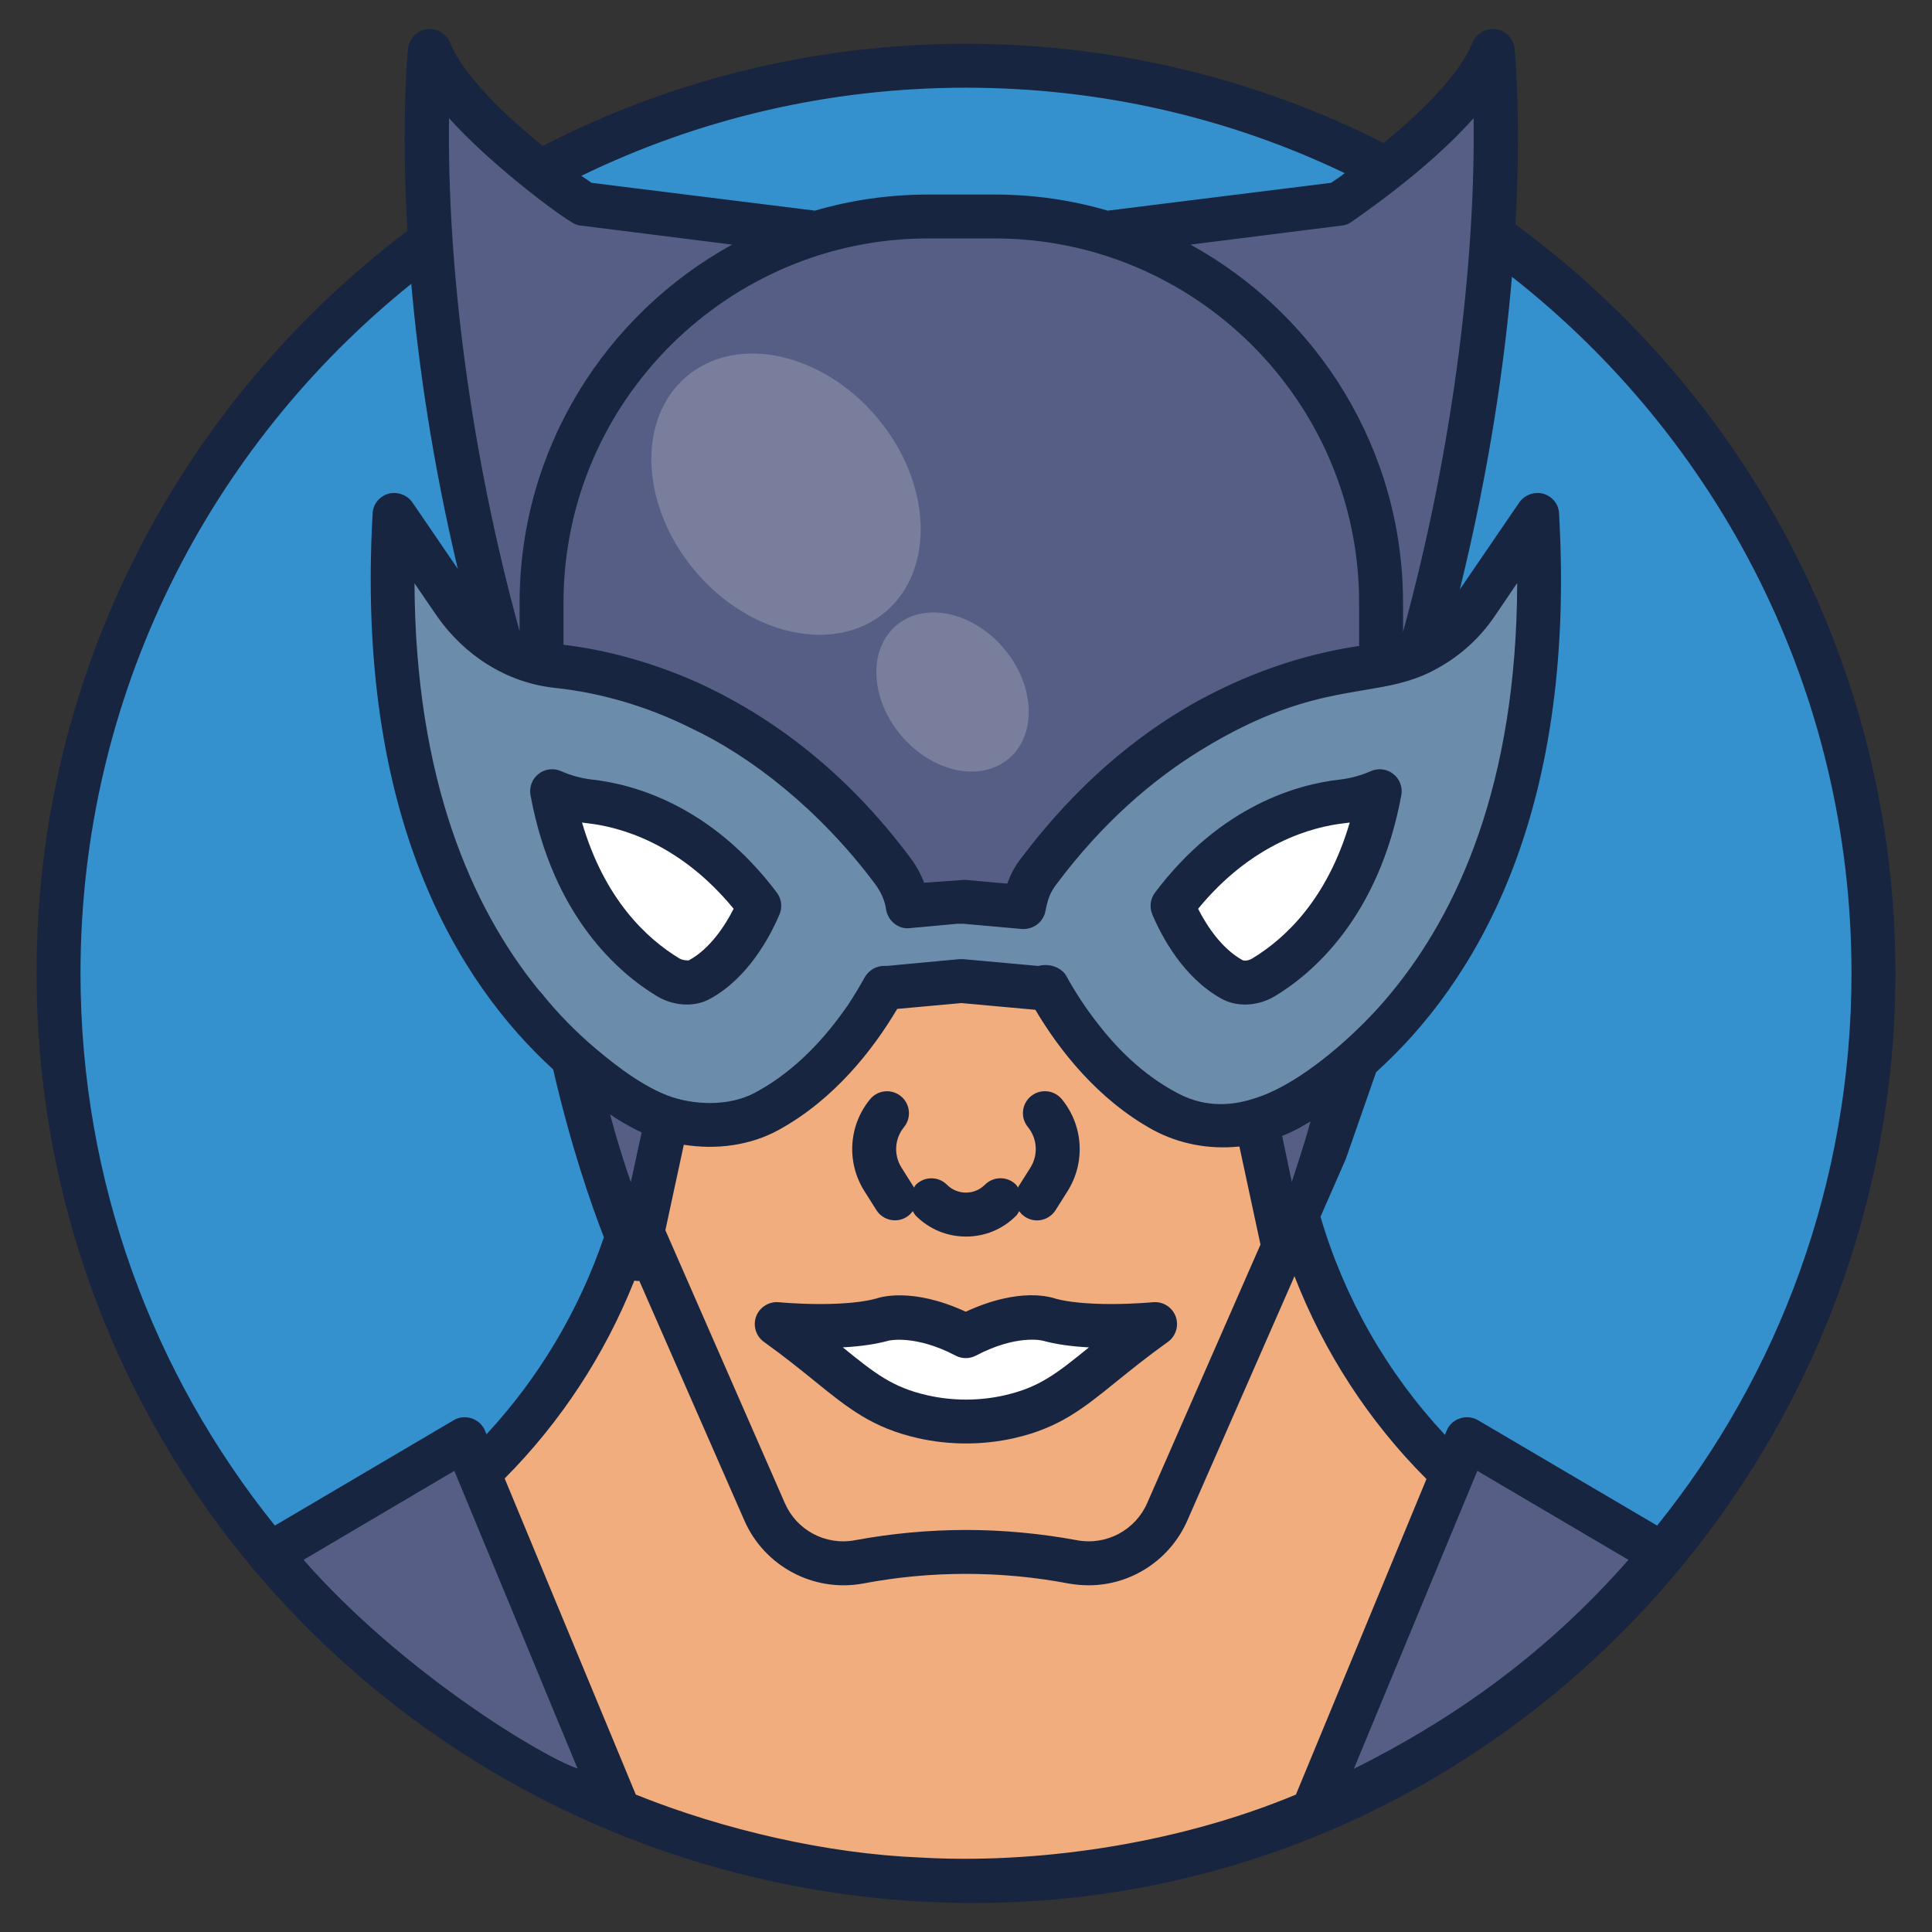 <svg xmlns="http://www.w3.org/2000/svg" enable-background="new 0 0 66 66" viewBox="0 0 66 66"><rect x="0" y="0" width="66" height="66" fill="#333333" stroke="none"/><path fill="#3590CE" d="M63.998,33.246c0,17.118-13.879,30.997-30.997,30.997
				c-17.124,0-31.003-13.879-31.003-30.997c0-17.124,13.879-31.003,31.003-31.003
				C50.119,2.244,63.998,16.123,63.998,33.246z"/><path fill="#F1AD7E" d="M55.468,54.615c-2.98,3.11-6.59,5.62-10.63,7.29
				c-3.65,1.51-7.65,2.34-11.84,2.34s-8.19-0.83-11.84-2.35
				c-4.04-1.66-7.66-4.17-10.64-7.29l3.23-2.18c4.52-3.03,7.56-7.8,8.38-13.18
				l2.53-16.42h16.65l2.52,16.42c0.82,5.38,3.85,10.15,8.37,13.18L55.468,54.615z"/><path fill="#575E85" d="M56.808 53.105c-3.2 3.82-7.3 6.87-11.97 8.8l5.27-12.74 6.57 3.86L56.808 53.105zM21.158 61.895c-4.67-1.92-8.77-4.97-11.97-8.79l.13-.08 6.56-3.86L21.158 61.895z"/><path fill="#F1AD7E" d="M19.085,31.544L19.085,31.544c0,2.673,0.554,5.317,1.627,7.765l5.409,12.341
				c0.547,1.249,1.883,1.955,3.224,1.705l0,0c2.415-0.451,4.892-0.451,7.307,0l0,0
				c1.34,0.25,2.676-0.456,3.224-1.705l5.409-12.341c1.073-2.448,1.627-5.092,1.627-7.765v-0
				H19.085z"/><path fill="#575E85" d="M30.971 8.344L19.938 6.965c0 0-4.302-2.857-5.254-5.221 0 0-1.144 11.213 4.128 25.66l12.16-.822V8.344zM34.707 8.344l11.034-1.379c0 0 4.302-2.857 5.254-5.221 0 0 1.144 11.213-4.128 25.66l-12.16-.822V8.344z"/><path fill="#575E85" d="M47.18,20.598v7.245C46.882,36.577,43.93,43.009,43.93,43.009l-0.975-4.55
				l-7.461-6.067l-2.654-0.23l-2.654,0.23l-7.448,6.067l-0.989,4.55c0,0-2.952-6.432-3.25-15.167
				v-7.245c0-7.299,5.918-13.203,13.217-13.203h2.261C41.262,7.395,47.18,13.299,47.18,20.598z"/><path fill="#FFF" d="M30.241,20.909c1.718-1.446,1.593-4.42-0.276-6.641
				c-1.875-2.228-4.785-2.859-6.503-1.413s-1.593,4.42,0.282,6.649
				C25.614,21.724,28.524,22.355,30.241,20.909z" opacity=".2"/><ellipse cx="32.54" cy="23.64" fill="#FFF" opacity=".2" rx="2.978" ry="2.3" transform="rotate(49.914 32.54 23.64)"/><path fill="#6C8CAB" d="M44.241,37.755c-1.354,0.812-3.088,0.948-4.482,0.19
				c-1.882-1.029-3.169-2.763-3.981-4.239c-0.095,0.027-0.19,0.041-0.284,0.041h-0.122l-2.532-0.23
				l-2.532,0.23h-0.108c-0.813,1.463-2.099,3.182-3.968,4.198c-1.381,0.758-3.128,0.623-4.482-0.19
				c-3.236-1.964-9.005-7.299-8.274-20.164l2.085,3.047c0.799,1.165,2.045,1.95,3.453,2.112
				c2.668,0.298,7.448,1.625,11.483,7.001c0.271,0.352,0.447,0.772,0.515,1.205l1.706-0.149h0.244
				l2.018,0.176c0.068-0.447,0.23-0.867,0.515-1.232c4.049-5.376,8.829-6.703,11.483-7.001
				c1.408-0.162,2.654-0.948,3.453-2.112l2.085-3.047C53.26,30.456,47.491,35.791,44.241,37.755z"/><path fill="#172540" d="M51.77,7.666c0.2-3.6-0.01-5.79-0.03-6
				c-0.03-0.34-0.3-0.62-0.64-0.67c-0.36-0.04-0.67,0.15-0.8,0.47
				c-0.44,1.09-1.79,2.4-3.03,3.42C42.98,2.716,38.13,1.496,33,1.496
				c-5.21,0-10.13,1.26-14.46,3.49c-1.27-1.03-2.71-2.4-3.16-3.52
				C15.25,1.146,14.92,0.956,14.58,0.996c-0.34,0.05-0.61,0.33-0.64,0.67
				c-0.02,0.21-0.24,2.49-0.02,6.22C6.23,13.686,1.25,22.896,1.25,33.246
				c0,16.846,13.127,30.689,30.12,31.71h0.06C49.812,66.016,64.75,51.067,64.75,33.246
				C64.75,22.756,59.64,13.436,51.77,7.666z M63.25,33.246c0,7.13-2.48,13.7-6.64,18.87l-6.12-3.6
				c-0.19-0.11-0.42-0.13-0.62-0.06c-0.21,0.07-0.37,0.22-0.45,0.42l-0.06,0.14
				c-1.97-2.11-3.43-4.66-4.25-7.45l0.85-1.94c0-0.01,0-0.01,0.01-0.02l1.04-2.98
				c3.28-2.96,6.85-8.62,6.25-19.08c-0.01-0.32-0.23-0.59-0.54-0.68
				c-0.31-0.08-0.64,0.04-0.82,0.3L49.87,20.136c1.01-4.11,1.53-7.74,1.78-10.68
				C58.71,14.996,63.25,23.596,63.25,33.246z M34.41,30.186l-1.45-0.13l-1.39,0.1
				c-0.12-0.31-0.28-0.6-0.47-0.85c-1.909-2.559-4.307-4.637-7.27-5.99
				c-1.79-0.8-3.4-1.15-4.58-1.29c0-0.84,0-1.43,0-1.43c0-6.94,5.69-12.45,12.44-12.45
				h2.3c6.8,0,12.44,5.54,12.44,12.45v1.47c-1.985,0.296-3.896,0.971-5.69,1.98
				c-1.93,1.1-3.96,2.76-5.84,5.25C34.69,29.556,34.53,29.856,34.41,30.186z M23.59,24.866
				c2.056,0.962,4.409,2.792,6.31,5.34c0.184,0.254,0.335,0.558,0.37,0.87
				c0.07,0.39,0.43,0.68,0.81,0.63l1.64-0.15h0.18l2.01,0.18
				c0.39,0.02,0.74-0.23,0.81-0.64c0.07-0.35,0.139-0.588,0.37-0.89
				c1.58-2.11,3.28-3.56,4.9-4.56c4.197-2.59,6.092-1.644,8.16-2.84
				c0.75-0.42,1.4-1.01,1.9-1.74l0.78-1.15c-0.02,6.92-2.06,11.29-4.32,14.02
				c-1.087,1.33-3.079,3.127-4.7,3.6c-0.87,0.28-1.78,0.27-2.69-0.25
				c-1.06-0.58-1.92-1.42-2.58-2.27c-0.46-0.58-0.83-1.16-1.11-1.67
				c-0.13-0.24-0.43-0.38-0.71-0.38c-0.08,0-0.16,0.01-0.23,0.03h-0.05l-2.53-0.23h-0.14
				L30.31,32.996h-0.11c-0.27,0-0.52,0.15-0.66,0.39c-0.17,0.31-0.37,0.64-0.6,0.99
				c0,0-0.01,0-0.01,0.01c-0.72,1.04-1.73,2.17-3.06,2.9c-0.69,0.4-1.7,0.52-2.72,0.25
				c-0.976-0.258-2.041-1.07-2.82-1.73c-0.66-0.56-1.29-1.2-1.84-1.89
				c-0.05-0.05-0.1-0.11-0.14-0.16c-2.21-2.75-4.16-7.08-4.19-13.83l0.78,1.14
				c0.92,1.31,2.35,2.25,3.99,2.43C20.45,23.656,22.04,24.096,23.59,24.866z M21.92,38.686
				c-0.022,0.1-0.393,1.806-0.37,1.7c-0.248-0.714-0.511-1.565-0.71-2.32
				C21.017,38.199,21.478,38.48,21.92,38.686z M23.36,39.106c1.12,0.18,2.28,0.02,3.23-0.5
				c1.92-1.05,3.24-2.76,4.06-4.14l2.19-0.2L35.37,34.496c0.81,1.37,2.13,3.07,4.03,4.11
				c0.863,0.462,1.879,0.671,2.94,0.56L43.06,42.516l-3.87,8.83c-0.4,0.92-1.39,1.46-2.4,1.27
				c-1.25-0.23-2.52-0.35-3.79-0.35c-1.27,0-2.55,0.12-3.79,0.35
				c-1.02,0.19-2-0.35-2.4-1.27l-4.08-9.32L23.36,39.106z M43.8,38.806
				c0.449-0.176,0.817-0.408,0.97-0.5c-0.197,0.703-0.178,0.642-0.64,2.07
				C44.109,40.276,43.779,38.706,43.8,38.806z M50.34,4.036c0.066,4.695-0.646,11.134-2.41,17.55
				v-0.99c0-5.27-2.94-9.86-7.26-12.24l5.16-0.65c0.12-0.01,0.23-0.05,0.33-0.12
				C46.26,7.506,48.743,5.852,50.34,4.036z M33,2.996c4.63,0,9.02,1.04,12.94,2.92
				c-0.17,0.13-0.33,0.24-0.47,0.33l-7.63,0.95c-1.23-0.36-2.52-0.55-3.86-0.55h-2.26
				c-1.35,0-2.65,0.19-3.88,0.55l-7.63-0.95c-0.1-0.07-0.22-0.15-0.35-0.24
				C23.83,4.076,28.29,2.996,33,2.996z M15.34,4.036c1.262,1.423,3.49,3.135,4.18,3.55
				c0.1,0.07,0.21,0.11,0.32,0.12l5.17,0.65C20.69,10.736,17.75,15.326,17.75,20.596v0.97
				C16.035,15.332,15.274,9.04,15.34,4.036z M14.05,9.696c0.24,2.72,0.71,6.03,1.59,9.74
				l-1.55-2.27c-0.18-0.26-0.51-0.38-0.82-0.3c-0.31,0.09-0.53,0.36-0.54,0.68
				c-0.59,10.37,2.92,16.02,6.17,18.99v0.01c0.6,2.6,1.29,4.59,1.73,5.72
				c-0.85,2.5-2.22,4.8-4.01,6.73l-0.05-0.12c-0.08-0.2-0.25-0.35-0.45-0.42
				c-0.21-0.07-0.44-0.05-0.62,0.06l-6.11,3.6C5.23,46.946,2.75,40.376,2.75,33.246
				C2.75,23.736,7.16,15.236,14.05,9.696z M10.37,53.286l4.61-2.72l0.54-0.32l0.56,1.35
				l3.65,8.82C18.552,60.023,13.767,57.158,10.37,53.286z M31.45,63.456
				c-3.198-0.126-6.724-0.948-9.68-2.13c-0.02-0.01-0.03-0.01-0.05-0.02L17.24,50.506
				c1.92-1.93,3.43-4.24,4.43-6.76c0.05,0.01,0.1,0.02,0.16,0.01h0.01l3.59,8.19
				c0.68,1.55,2.35,2.46,4.05,2.15c2.31-0.44,4.72-0.44,7.03,0c0.23,0.04,0.46,0.06,0.68,0.06
				c1.46,0,2.78-0.87,3.37-2.21l3.61-8.23l0.05-0.12c1.01,2.6,2.54,4.96,4.51,6.93
				l-4.46,10.78C40.034,63.073,35.194,63.676,31.45,63.456z M46.25,60.426l3.65-8.81l0.57-1.37
				l0.42,0.25l4.74,2.79C52.889,56.41,49.788,58.658,46.25,60.426z"/><path fill="#FFF" d="M23.463,33.567c-0.219,0-0.446-0.065-0.64-0.182
				c-1.313-0.794-3.265-2.579-3.964-6.356c0.409,0.18,0.846,0.3,1.297,0.351
				c1.264,0.142,3.696,0.794,5.781,3.566c-0.307,0.722-0.975,1.936-2.045,2.52
				C23.771,33.532,23.623,33.567,23.463,33.567z"/><path fill="#172540" d="M23.463,34.317c-0.353,0-0.717-0.103-1.027-0.29
				c-1.281-0.775-3.544-2.696-4.313-6.862c-0.051-0.273,0.054-0.552,0.272-0.725
				s0.515-0.21,0.768-0.098c0.345,0.152,0.707,0.25,1.077,0.291
				c1.385,0.156,4.043,0.864,6.298,3.86c0.161,0.214,0.195,0.498,0.091,0.745
				c-0.329,0.772-1.075,2.174-2.376,2.885C24.022,34.25,23.749,34.317,23.463,34.317z M19.883,28.099
				c0.763,2.605,2.191,3.956,3.328,4.644c0.115,0.068,0.304,0.07,0.322,0.064
				c0.733-0.401,1.245-1.203,1.529-1.762c-1.849-2.252-3.9-2.799-4.99-2.921
				C20.009,28.117,19.946,28.109,19.883,28.099z"/><path fill="#FFF" d="M42.529,33.567c0.219,0,0.446-0.065,0.64-0.182
				c1.313-0.794,3.265-2.579,3.964-6.356c-0.409,0.18-0.846,0.3-1.297,0.351
				c-1.264,0.142-3.696,0.794-5.781,3.566c0.307,0.722,0.975,1.936,2.045,2.52
				C42.221,33.532,42.37,33.567,42.529,33.567z"/><path fill="#172540" d="M42.529,34.317c-0.284,0-0.557-0.067-0.788-0.193
				c-1.305-0.713-2.049-2.114-2.376-2.886c-0.104-0.247-0.07-0.53,0.091-0.744
				c2.254-2.997,4.913-3.705,6.297-3.86c0.371-0.042,0.733-0.14,1.078-0.291
				c0.253-0.113,0.55-0.075,0.768,0.098c0.219,0.172,0.323,0.452,0.272,0.725
				c-0.771,4.167-3.034,6.088-4.314,6.862C43.247,34.214,42.882,34.317,42.529,34.317z M40.929,31.046
				c0.284,0.558,0.795,1.359,1.529,1.761l0.07,0.01c0.081,0,0.175-0.027,0.251-0.074
				c1.138-0.688,2.566-2.037,3.33-4.644c-0.063,0.009-0.127,0.018-0.19,0.025
				C44.83,28.246,42.778,28.793,40.929,31.046z"/><path fill="#FFF" d="M39.46,45.232c0,0-2.259,0.223-3.619-0.151c0,0-1.092-0.358-2.848,0.565
				c-1.756-0.924-2.849-0.565-2.849-0.565c-1.36,0.374-3.609,0.151-3.609,0.151
				c2.388,1.712,2.998,2.717,4.984,3.165l0.007,0.002c0.963,0.217,1.991,0.217,2.953-0.001v0
				C36.452,47.95,37.036,46.971,39.46,45.232z"/><path fill="#172540" d="M33 49.311L33 49.311c-.556 0-1.106-.061-1.639-.181-1.558-.352-2.381-1.019-3.52-1.941-.478-.387-1.029-.835-1.743-1.347-.276-.198-.385-.556-.266-.874.12-.317.446-.515.775-.482.007.001.642.062 1.416.062.804 0 1.468-.066 1.92-.19.087-.03 1.188-.406 3.048.452 1.861-.858 2.925-.492 3.082-.442.418.114 1.084.18 1.891.18.777 0 1.415-.062 1.422-.062.34-.032.655.165.775.482.119.317.011.676-.265.874-.728.521-1.285.974-1.766 1.362-1.13.915-1.947 1.576-3.486 1.925C34.111 49.25 33.557 49.311 33 49.311zM28.792 46.028c1.086.88 1.686 1.365 2.893 1.638.431.097.871.146 1.315.146l0 0c.445 0 .888-.049 1.313-.146 1.199-.271 1.794-.753 2.874-1.627.005-.003.009-.007.013-.01-.613-.033-1.136-.108-1.559-.225-.053-.016-.921-.22-2.301.505-.217.115-.48.115-.697 0-1.38-.726-2.279-.512-2.282-.511C29.927 45.918 29.404 45.995 28.792 46.028zM36.275 37.552c-.264-.322-.736-.366-1.056-.105-.32.262-.367.735-.104 1.055.324.397.358.954.084 1.388l-.408.646c-.007.012-.008.025-.014.037-.024-.034-.038-.073-.069-.103-.292-.293-.769-.292-1.061.001-.173.174-.404.27-.649.27-.246 0-.476-.095-.649-.269-.292-.292-.767-.293-1.061-0-.03.03-.044.068-.068.102-.007-.012-.007-.026-.014-.037l-.408-.646c-.274-.433-.241-.991.084-1.388.262-.321.214-.793-.106-1.055-.321-.262-.793-.215-1.056.106-.734.898-.81 2.16-.189 3.139l.408.646c.221.35.685.454 1.034.233.085-.053.154-.122.209-.199.032.056.059.113.107.161.456.457 1.063.709 1.71.709v-0c.647 0 1.255-.252 1.712-.71.047-.047.074-.105.105-.159.055.077.124.146.209.2.35.222.813.117 1.034-.233l.408-.645C37.087 39.712 37.01 38.451 36.275 37.552z"/></svg>